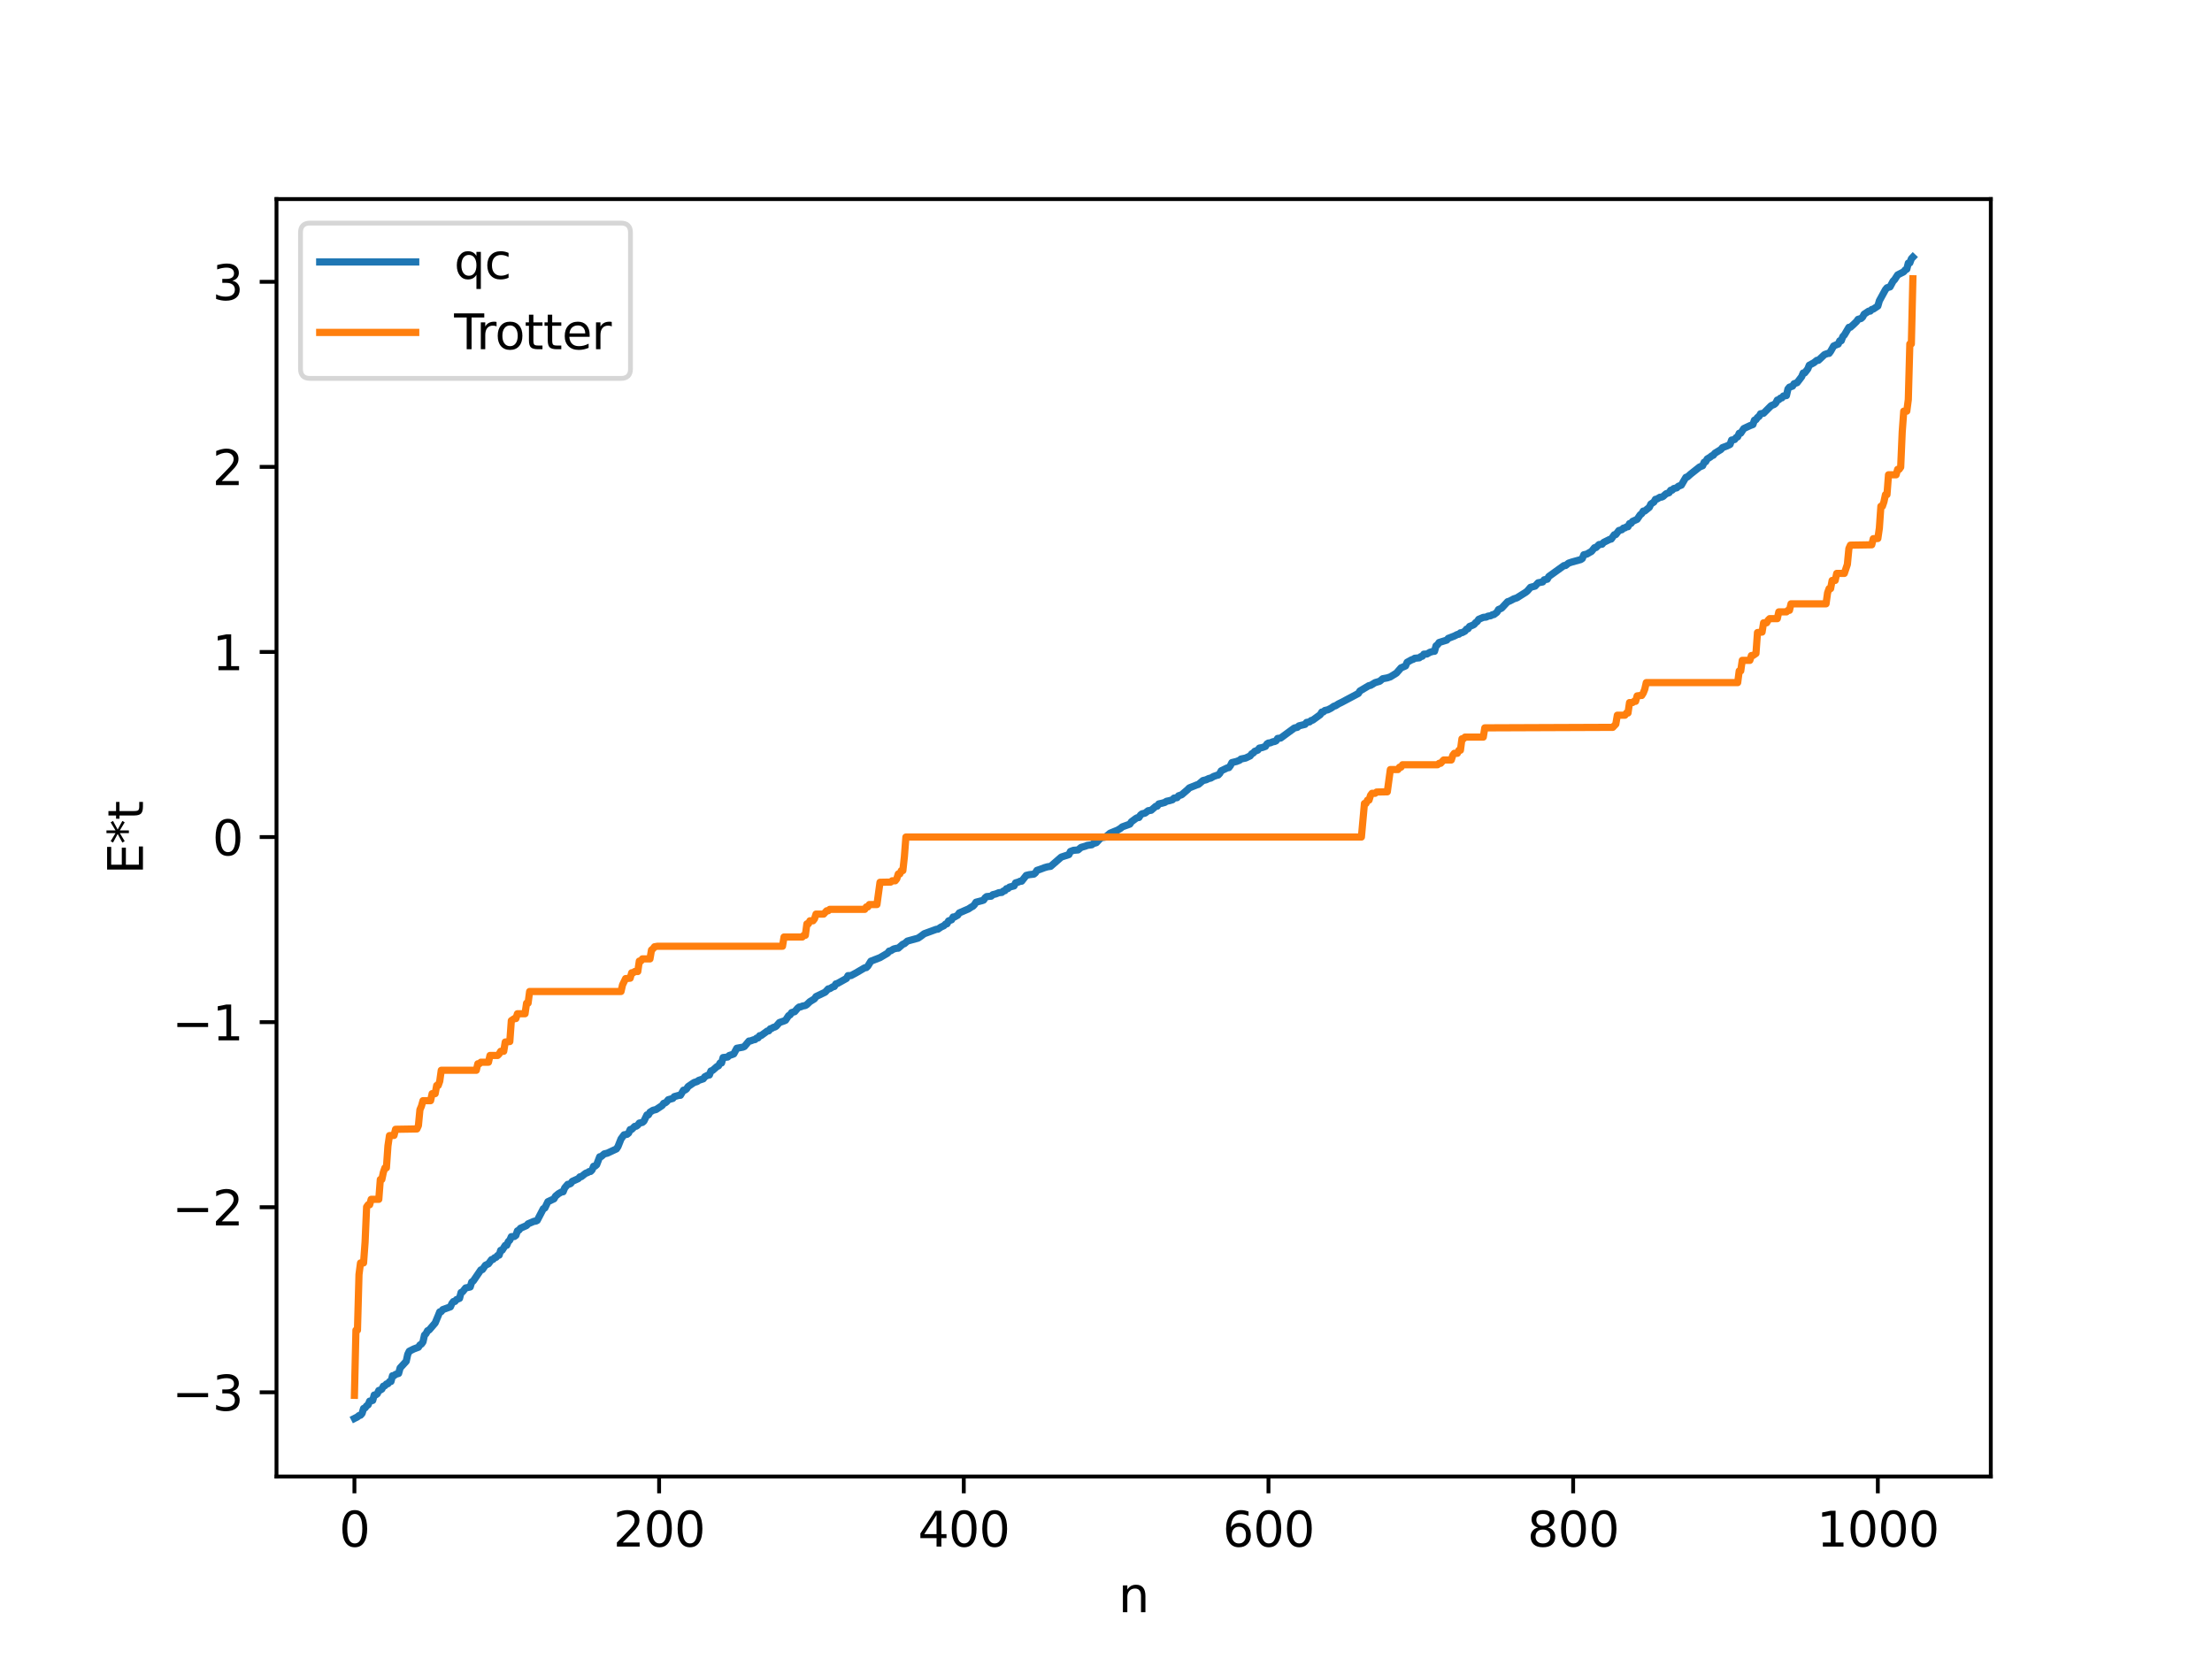<?xml version="1.0" encoding="utf-8" standalone="no"?>
<!DOCTYPE svg PUBLIC "-//W3C//DTD SVG 1.1//EN"
  "http://www.w3.org/Graphics/SVG/1.1/DTD/svg11.dtd">
<svg xmlns:xlink="http://www.w3.org/1999/xlink" width="460.8pt" height="345.6pt" viewBox="0 0 460.8 345.6" xmlns="http://www.w3.org/2000/svg" version="1.1">
 <defs>
  <style type="text/css">*{stroke-linejoin: round; stroke-linecap: butt}</style>
 </defs>
 <g id="figure_1">
  <g id="patch_1">
   <path d="M 0 345.6 
L 460.8 345.6 
L 460.8 0 
L 0 0 
z
" style="fill: #ffffff"/>
  </g>
  <g id="axes_1">
   <g id="patch_2">
    <path d="M 57.6 307.584 
L 414.72 307.584 
L 414.72 41.472 
L 57.6 41.472 
z
" style="fill: #ffffff"/>
   </g>
   <g id="matplotlib.axis_1">
    <g id="xtick_1">
     <g id="line2d_1">
      <defs>
       <path id="m3926d2b841" d="M 0 0 
L 0 3.5 
" style="stroke: #000000; stroke-width: 0.8"/>
      </defs>
      <g>
       <use xlink:href="#m3926d2b841" x="73.833" y="307.584" style="stroke: #000000; stroke-width: 0.8"/>
      </g>
     </g>
     <g id="text_1">
      <!-- 0 -->
      <g transform="translate(70.651 322.182) scale(0.1 -0.1)">
       <defs>
        <path id="DejaVuSans-30" d="M 2034 4250 
Q 1547 4250 1301 3770 
Q 1056 3291 1056 2328 
Q 1056 1369 1301 889 
Q 1547 409 2034 409 
Q 2525 409 2770 889 
Q 3016 1369 3016 2328 
Q 3016 3291 2770 3770 
Q 2525 4250 2034 4250 
z
M 2034 4750 
Q 2819 4750 3233 4129 
Q 3647 3509 3647 2328 
Q 3647 1150 3233 529 
Q 2819 -91 2034 -91 
Q 1250 -91 836 529 
Q 422 1150 422 2328 
Q 422 3509 836 4129 
Q 1250 4750 2034 4750 
z
" transform="scale(0.016)"/>
       </defs>
       <use xlink:href="#DejaVuSans-30"/>
      </g>
     </g>
    </g>
    <g id="xtick_2">
     <g id="line2d_2">
      <g>
       <use xlink:href="#m3926d2b841" x="137.304" y="307.584" style="stroke: #000000; stroke-width: 0.8"/>
      </g>
     </g>
     <g id="text_2">
      <!-- 200 -->
      <g transform="translate(127.76 322.182) scale(0.1 -0.1)">
       <defs>
        <path id="DejaVuSans-32" d="M 1228 531 
L 3431 531 
L 3431 0 
L 469 0 
L 469 531 
Q 828 903 1448 1529 
Q 2069 2156 2228 2338 
Q 2531 2678 2651 2914 
Q 2772 3150 2772 3378 
Q 2772 3750 2511 3984 
Q 2250 4219 1831 4219 
Q 1534 4219 1204 4116 
Q 875 4013 500 3803 
L 500 4441 
Q 881 4594 1212 4672 
Q 1544 4750 1819 4750 
Q 2544 4750 2975 4387 
Q 3406 4025 3406 3419 
Q 3406 3131 3298 2873 
Q 3191 2616 2906 2266 
Q 2828 2175 2409 1742 
Q 1991 1309 1228 531 
z
" transform="scale(0.016)"/>
       </defs>
       <use xlink:href="#DejaVuSans-32"/>
       <use xlink:href="#DejaVuSans-30" x="63.623"/>
       <use xlink:href="#DejaVuSans-30" x="127.246"/>
      </g>
     </g>
    </g>
    <g id="xtick_3">
     <g id="line2d_3">
      <g>
       <use xlink:href="#m3926d2b841" x="200.775" y="307.584" style="stroke: #000000; stroke-width: 0.8"/>
      </g>
     </g>
     <g id="text_3">
      <!-- 400 -->
      <g transform="translate(191.231 322.182) scale(0.1 -0.1)">
       <defs>
        <path id="DejaVuSans-34" d="M 2419 4116 
L 825 1625 
L 2419 1625 
L 2419 4116 
z
M 2253 4666 
L 3047 4666 
L 3047 1625 
L 3713 1625 
L 3713 1100 
L 3047 1100 
L 3047 0 
L 2419 0 
L 2419 1100 
L 313 1100 
L 313 1709 
L 2253 4666 
z
" transform="scale(0.016)"/>
       </defs>
       <use xlink:href="#DejaVuSans-34"/>
       <use xlink:href="#DejaVuSans-30" x="63.623"/>
       <use xlink:href="#DejaVuSans-30" x="127.246"/>
      </g>
     </g>
    </g>
    <g id="xtick_4">
     <g id="line2d_4">
      <g>
       <use xlink:href="#m3926d2b841" x="264.246" y="307.584" style="stroke: #000000; stroke-width: 0.8"/>
      </g>
     </g>
     <g id="text_4">
      <!-- 600 -->
      <g transform="translate(254.702 322.182) scale(0.1 -0.1)">
       <defs>
        <path id="DejaVuSans-36" d="M 2113 2584 
Q 1688 2584 1439 2293 
Q 1191 2003 1191 1497 
Q 1191 994 1439 701 
Q 1688 409 2113 409 
Q 2538 409 2786 701 
Q 3034 994 3034 1497 
Q 3034 2003 2786 2293 
Q 2538 2584 2113 2584 
z
M 3366 4563 
L 3366 3988 
Q 3128 4100 2886 4159 
Q 2644 4219 2406 4219 
Q 1781 4219 1451 3797 
Q 1122 3375 1075 2522 
Q 1259 2794 1537 2939 
Q 1816 3084 2150 3084 
Q 2853 3084 3261 2657 
Q 3669 2231 3669 1497 
Q 3669 778 3244 343 
Q 2819 -91 2113 -91 
Q 1303 -91 875 529 
Q 447 1150 447 2328 
Q 447 3434 972 4092 
Q 1497 4750 2381 4750 
Q 2619 4750 2861 4703 
Q 3103 4656 3366 4563 
z
" transform="scale(0.016)"/>
       </defs>
       <use xlink:href="#DejaVuSans-36"/>
       <use xlink:href="#DejaVuSans-30" x="63.623"/>
       <use xlink:href="#DejaVuSans-30" x="127.246"/>
      </g>
     </g>
    </g>
    <g id="xtick_5">
     <g id="line2d_5">
      <g>
       <use xlink:href="#m3926d2b841" x="327.717" y="307.584" style="stroke: #000000; stroke-width: 0.8"/>
      </g>
     </g>
     <g id="text_5">
      <!-- 800 -->
      <g transform="translate(318.173 322.182) scale(0.1 -0.1)">
       <defs>
        <path id="DejaVuSans-38" d="M 2034 2216 
Q 1584 2216 1326 1975 
Q 1069 1734 1069 1313 
Q 1069 891 1326 650 
Q 1584 409 2034 409 
Q 2484 409 2743 651 
Q 3003 894 3003 1313 
Q 3003 1734 2745 1975 
Q 2488 2216 2034 2216 
z
M 1403 2484 
Q 997 2584 770 2862 
Q 544 3141 544 3541 
Q 544 4100 942 4425 
Q 1341 4750 2034 4750 
Q 2731 4750 3128 4425 
Q 3525 4100 3525 3541 
Q 3525 3141 3298 2862 
Q 3072 2584 2669 2484 
Q 3125 2378 3379 2068 
Q 3634 1759 3634 1313 
Q 3634 634 3220 271 
Q 2806 -91 2034 -91 
Q 1263 -91 848 271 
Q 434 634 434 1313 
Q 434 1759 690 2068 
Q 947 2378 1403 2484 
z
M 1172 3481 
Q 1172 3119 1398 2916 
Q 1625 2713 2034 2713 
Q 2441 2713 2670 2916 
Q 2900 3119 2900 3481 
Q 2900 3844 2670 4047 
Q 2441 4250 2034 4250 
Q 1625 4250 1398 4047 
Q 1172 3844 1172 3481 
z
" transform="scale(0.016)"/>
       </defs>
       <use xlink:href="#DejaVuSans-38"/>
       <use xlink:href="#DejaVuSans-30" x="63.623"/>
       <use xlink:href="#DejaVuSans-30" x="127.246"/>
      </g>
     </g>
    </g>
    <g id="xtick_6">
     <g id="line2d_6">
      <g>
       <use xlink:href="#m3926d2b841" x="391.188" y="307.584" style="stroke: #000000; stroke-width: 0.8"/>
      </g>
     </g>
     <g id="text_6">
      <!-- 1000 -->
      <g transform="translate(378.463 322.182) scale(0.1 -0.1)">
       <defs>
        <path id="DejaVuSans-31" d="M 794 531 
L 1825 531 
L 1825 4091 
L 703 3866 
L 703 4441 
L 1819 4666 
L 2450 4666 
L 2450 531 
L 3481 531 
L 3481 0 
L 794 0 
L 794 531 
z
" transform="scale(0.016)"/>
       </defs>
       <use xlink:href="#DejaVuSans-31"/>
       <use xlink:href="#DejaVuSans-30" x="63.623"/>
       <use xlink:href="#DejaVuSans-30" x="127.246"/>
       <use xlink:href="#DejaVuSans-30" x="190.869"/>
      </g>
     </g>
    </g>
    <g id="text_7">
     <!-- n -->
     <g transform="translate(232.991 335.861) scale(0.1 -0.1)">
      <defs>
       <path id="DejaVuSans-6e" d="M 3513 2113 
L 3513 0 
L 2938 0 
L 2938 2094 
Q 2938 2591 2744 2837 
Q 2550 3084 2163 3084 
Q 1697 3084 1428 2787 
Q 1159 2491 1159 1978 
L 1159 0 
L 581 0 
L 581 3500 
L 1159 3500 
L 1159 2956 
Q 1366 3272 1645 3428 
Q 1925 3584 2291 3584 
Q 2894 3584 3203 3211 
Q 3513 2838 3513 2113 
z
" transform="scale(0.016)"/>
      </defs>
      <use xlink:href="#DejaVuSans-6e"/>
     </g>
    </g>
   </g>
   <g id="matplotlib.axis_2">
    <g id="ytick_1">
     <g id="line2d_7">
      <defs>
       <path id="m5f176b6f78" d="M 0 0 
L -3.5 0 
" style="stroke: #000000; stroke-width: 0.8"/>
      </defs>
      <g>
       <use xlink:href="#m5f176b6f78" x="57.6" y="290.043" style="stroke: #000000; stroke-width: 0.8"/>
      </g>
     </g>
     <g id="text_8">
      <!-- −3 -->
      <g transform="translate(35.858 293.843) scale(0.1 -0.1)">
       <defs>
        <path id="DejaVuSans-2212" d="M 678 2272 
L 4684 2272 
L 4684 1741 
L 678 1741 
L 678 2272 
z
" transform="scale(0.016)"/>
        <path id="DejaVuSans-33" d="M 2597 2516 
Q 3050 2419 3304 2112 
Q 3559 1806 3559 1356 
Q 3559 666 3084 287 
Q 2609 -91 1734 -91 
Q 1441 -91 1130 -33 
Q 819 25 488 141 
L 488 750 
Q 750 597 1062 519 
Q 1375 441 1716 441 
Q 2309 441 2620 675 
Q 2931 909 2931 1356 
Q 2931 1769 2642 2001 
Q 2353 2234 1838 2234 
L 1294 2234 
L 1294 2753 
L 1863 2753 
Q 2328 2753 2575 2939 
Q 2822 3125 2822 3475 
Q 2822 3834 2567 4026 
Q 2313 4219 1838 4219 
Q 1578 4219 1281 4162 
Q 984 4106 628 3988 
L 628 4550 
Q 988 4650 1302 4700 
Q 1616 4750 1894 4750 
Q 2613 4750 3031 4423 
Q 3450 4097 3450 3541 
Q 3450 3153 3228 2886 
Q 3006 2619 2597 2516 
z
" transform="scale(0.016)"/>
       </defs>
       <use xlink:href="#DejaVuSans-2212"/>
       <use xlink:href="#DejaVuSans-33" x="83.789"/>
      </g>
     </g>
    </g>
    <g id="ytick_2">
     <g id="line2d_8">
      <g>
       <use xlink:href="#m5f176b6f78" x="57.6" y="251.486" style="stroke: #000000; stroke-width: 0.8"/>
      </g>
     </g>
     <g id="text_9">
      <!-- −2 -->
      <g transform="translate(35.858 255.286) scale(0.1 -0.1)">
       <use xlink:href="#DejaVuSans-2212"/>
       <use xlink:href="#DejaVuSans-32" x="83.789"/>
      </g>
     </g>
    </g>
    <g id="ytick_3">
     <g id="line2d_9">
      <g>
       <use xlink:href="#m5f176b6f78" x="57.6" y="212.929" style="stroke: #000000; stroke-width: 0.8"/>
      </g>
     </g>
     <g id="text_10">
      <!-- −1 -->
      <g transform="translate(35.858 216.729) scale(0.1 -0.1)">
       <use xlink:href="#DejaVuSans-2212"/>
       <use xlink:href="#DejaVuSans-31" x="83.789"/>
      </g>
     </g>
    </g>
    <g id="ytick_4">
     <g id="line2d_10">
      <g>
       <use xlink:href="#m5f176b6f78" x="57.6" y="174.372" style="stroke: #000000; stroke-width: 0.8"/>
      </g>
     </g>
     <g id="text_11">
      <!-- 0 -->
      <g transform="translate(44.237 178.172) scale(0.1 -0.1)">
       <use xlink:href="#DejaVuSans-30"/>
      </g>
     </g>
    </g>
    <g id="ytick_5">
     <g id="line2d_11">
      <g>
       <use xlink:href="#m5f176b6f78" x="57.6" y="135.815" style="stroke: #000000; stroke-width: 0.8"/>
      </g>
     </g>
     <g id="text_12">
      <!-- 1 -->
      <g transform="translate(44.237 139.615) scale(0.1 -0.1)">
       <use xlink:href="#DejaVuSans-31"/>
      </g>
     </g>
    </g>
    <g id="ytick_6">
     <g id="line2d_12">
      <g>
       <use xlink:href="#m5f176b6f78" x="57.6" y="97.259" style="stroke: #000000; stroke-width: 0.8"/>
      </g>
     </g>
     <g id="text_13">
      <!-- 2 -->
      <g transform="translate(44.237 101.058) scale(0.1 -0.1)">
       <use xlink:href="#DejaVuSans-32"/>
      </g>
     </g>
    </g>
    <g id="ytick_7">
     <g id="line2d_13">
      <g>
       <use xlink:href="#m5f176b6f78" x="57.6" y="58.702" style="stroke: #000000; stroke-width: 0.8"/>
      </g>
     </g>
     <g id="text_14">
      <!-- 3 -->
      <g transform="translate(44.237 62.501) scale(0.1 -0.1)">
       <use xlink:href="#DejaVuSans-33"/>
      </g>
     </g>
    </g>
    <g id="text_15">
     <!-- E*t -->
     <g transform="translate(29.778 182.148) rotate(-90) scale(0.1 -0.1)">
      <defs>
       <path id="DejaVuSans-45" d="M 628 4666 
L 3578 4666 
L 3578 4134 
L 1259 4134 
L 1259 2753 
L 3481 2753 
L 3481 2222 
L 1259 2222 
L 1259 531 
L 3634 531 
L 3634 0 
L 628 0 
L 628 4666 
z
" transform="scale(0.016)"/>
       <path id="DejaVuSans-2a" d="M 3009 3897 
L 1888 3291 
L 3009 2681 
L 2828 2375 
L 1778 3009 
L 1778 1831 
L 1422 1831 
L 1422 3009 
L 372 2375 
L 191 2681 
L 1313 3291 
L 191 3897 
L 372 4206 
L 1422 3572 
L 1422 4750 
L 1778 4750 
L 1778 3572 
L 2828 4206 
L 3009 3897 
z
" transform="scale(0.016)"/>
       <path id="DejaVuSans-74" d="M 1172 4494 
L 1172 3500 
L 2356 3500 
L 2356 3053 
L 1172 3053 
L 1172 1153 
Q 1172 725 1289 603 
Q 1406 481 1766 481 
L 2356 481 
L 2356 0 
L 1766 0 
Q 1100 0 847 248 
Q 594 497 594 1153 
L 594 3053 
L 172 3053 
L 172 3500 
L 594 3500 
L 594 4494 
L 1172 4494 
z
" transform="scale(0.016)"/>
      </defs>
      <use xlink:href="#DejaVuSans-45"/>
      <use xlink:href="#DejaVuSans-2a" x="63.184"/>
      <use xlink:href="#DejaVuSans-74" x="113.184"/>
     </g>
    </g>
   </g>
   <g id="line2d_14">
    <path d="M 73.833 295.488 
L 74.467 295.164 
L 74.785 294.89 
L 75.102 294.808 
L 75.42 294.458 
L 75.737 293.411 
L 76.054 293.288 
L 76.372 292.853 
L 76.689 292.655 
L 77.006 291.88 
L 77.641 291.736 
L 77.958 290.606 
L 78.276 290.578 
L 78.593 290.354 
L 78.91 289.662 
L 79.228 289.579 
L 79.545 289.37 
L 79.862 288.762 
L 80.18 288.677 
L 80.497 288.313 
L 80.815 288.252 
L 81.132 287.824 
L 81.449 287.792 
L 81.767 286.586 
L 82.084 286.577 
L 82.401 286.307 
L 83.036 286.115 
L 83.353 284.966 
L 84.623 283.579 
L 84.94 282.135 
L 85.258 281.485 
L 86.21 281.011 
L 87.162 280.656 
L 87.479 280.178 
L 87.796 279.992 
L 88.114 279.54 
L 88.431 278.129 
L 88.748 277.822 
L 89.066 277.217 
L 89.383 277.076 
L 90.653 275.597 
L 91.287 274.082 
L 91.605 273.284 
L 91.922 273.228 
L 92.239 272.816 
L 93.826 272.241 
L 94.143 271.537 
L 94.461 271.134 
L 94.778 271.115 
L 95.096 270.725 
L 95.73 270.467 
L 96.048 269.244 
L 96.365 269.107 
L 97 268.304 
L 97.634 268.171 
L 97.952 268.095 
L 98.269 267.061 
L 98.586 266.863 
L 100.173 264.535 
L 100.491 264.477 
L 101.125 263.573 
L 101.76 263.268 
L 102.395 262.404 
L 102.712 262.352 
L 103.029 262.016 
L 103.347 261.919 
L 103.664 261.538 
L 103.981 261.472 
L 104.299 260.469 
L 104.616 260.438 
L 105.251 259.434 
L 105.568 259.413 
L 105.886 258.64 
L 106.203 258.349 
L 106.52 257.623 
L 107.155 257.58 
L 107.472 257.348 
L 107.79 256.408 
L 108.107 256.258 
L 108.424 255.866 
L 109.694 255.302 
L 110.011 254.943 
L 111.281 254.405 
L 111.598 254.391 
L 111.915 254.235 
L 113.185 251.794 
L 113.502 251.653 
L 114.137 250.334 
L 115.406 249.739 
L 115.724 249.181 
L 116.358 248.661 
L 116.993 248.299 
L 117.31 248.268 
L 117.628 247.475 
L 118.262 246.727 
L 118.58 246.689 
L 118.897 246.534 
L 119.215 246.101 
L 120.484 245.528 
L 120.801 245.154 
L 121.119 245.111 
L 121.753 244.606 
L 122.071 244.372 
L 122.388 244.295 
L 122.705 244.064 
L 123.023 244.034 
L 123.34 243.717 
L 123.658 242.953 
L 123.975 242.917 
L 124.292 242.637 
L 124.927 240.977 
L 125.244 240.925 
L 125.879 240.375 
L 126.514 240.228 
L 128.418 239.34 
L 128.735 238.854 
L 129.37 237.258 
L 130.005 236.402 
L 130.639 236.293 
L 130.957 236.027 
L 131.274 235.305 
L 131.591 235.272 
L 132.226 234.643 
L 132.543 234.606 
L 132.861 234.377 
L 133.178 233.954 
L 133.813 233.825 
L 134.13 233.565 
L 134.765 232.254 
L 135.082 232.244 
L 135.4 231.684 
L 136.034 231.293 
L 136.669 231.139 
L 137.939 230.3 
L 138.256 229.84 
L 138.573 229.758 
L 138.891 229.503 
L 139.208 229.092 
L 140.16 228.82 
L 140.477 228.443 
L 141.429 228.175 
L 141.747 228.167 
L 142.381 227.105 
L 142.699 227.076 
L 143.016 226.85 
L 143.334 226.358 
L 144.286 225.705 
L 144.603 225.502 
L 145.238 225.3 
L 145.555 225.058 
L 146.507 224.741 
L 146.824 224.309 
L 147.459 223.972 
L 147.777 223.941 
L 148.094 223.102 
L 148.411 223.011 
L 149.363 222.177 
L 149.681 222.036 
L 149.998 221.453 
L 150.315 221.433 
L 150.633 220.307 
L 151.585 220.201 
L 151.902 219.885 
L 152.537 219.676 
L 152.854 219.55 
L 153.489 218.373 
L 154.758 218.14 
L 155.076 218.004 
L 156.028 216.869 
L 156.345 216.847 
L 156.98 216.607 
L 157.297 216.557 
L 157.615 216.258 
L 157.932 216.21 
L 158.249 215.75 
L 158.567 215.716 
L 159.836 214.79 
L 160.153 214.74 
L 160.471 214.316 
L 160.788 214.229 
L 161.105 214.017 
L 161.423 213.949 
L 161.74 213.735 
L 162.375 213.008 
L 163.327 212.682 
L 163.644 212.543 
L 164.279 211.579 
L 164.596 211.408 
L 164.914 210.937 
L 165.548 210.753 
L 166.183 210.01 
L 166.5 209.771 
L 166.818 209.75 
L 167.135 209.588 
L 167.77 209.467 
L 168.087 209.265 
L 168.722 208.656 
L 169.674 208.073 
L 169.991 207.605 
L 171.896 206.69 
L 172.53 206.006 
L 172.848 205.969 
L 173.482 205.578 
L 173.8 205.503 
L 174.117 204.966 
L 174.434 204.886 
L 176.021 204.002 
L 176.339 203.822 
L 176.656 203.243 
L 177.291 203.225 
L 178.243 202.716 
L 180.147 201.603 
L 180.464 201.569 
L 180.781 201.267 
L 181.416 200.232 
L 183.32 199.494 
L 184.907 198.556 
L 185.224 198.133 
L 185.542 198.079 
L 186.177 197.689 
L 186.811 197.537 
L 187.129 197.524 
L 188.081 196.69 
L 188.398 196.594 
L 189.033 196.044 
L 191.254 195.432 
L 191.889 194.998 
L 192.524 194.514 
L 195.062 193.588 
L 195.38 193.566 
L 196.015 193.131 
L 196.649 192.834 
L 196.967 192.503 
L 197.284 192.437 
L 197.601 191.841 
L 198.236 191.609 
L 198.553 191.023 
L 198.871 191.014 
L 199.505 190.65 
L 199.823 190.181 
L 201.41 189.494 
L 201.727 189.363 
L 202.362 188.947 
L 202.679 188.789 
L 202.996 188.454 
L 203.314 187.948 
L 204.583 187.616 
L 204.9 187.507 
L 205.218 187.027 
L 205.535 186.778 
L 206.487 186.689 
L 206.805 186.385 
L 207.439 186.224 
L 208.074 185.965 
L 208.709 185.904 
L 209.026 185.616 
L 209.343 185.545 
L 209.661 185.129 
L 209.978 185.104 
L 210.296 184.799 
L 211.248 184.551 
L 211.565 183.913 
L 212.2 183.732 
L 212.517 183.568 
L 212.834 183.566 
L 213.786 182.361 
L 214.421 182.209 
L 215.373 182.095 
L 215.691 181.831 
L 216.008 181.317 
L 216.643 181.108 
L 217.595 180.747 
L 218.229 180.565 
L 218.864 180.476 
L 221.086 178.545 
L 222.672 178.026 
L 222.99 177.376 
L 223.624 177.138 
L 224.577 177.059 
L 225.211 176.524 
L 226.163 176.252 
L 226.481 176.109 
L 227.433 175.98 
L 227.75 175.736 
L 228.385 175.546 
L 229.337 174.531 
L 230.289 174.377 
L 231.241 173.572 
L 232.828 172.927 
L 233.462 172.538 
L 233.78 172.255 
L 235.367 171.679 
L 235.684 171.198 
L 236.636 170.492 
L 236.953 170.329 
L 237.271 170.296 
L 237.588 169.781 
L 237.905 169.532 
L 238.54 169.388 
L 239.175 168.889 
L 239.81 168.794 
L 240.762 167.971 
L 241.079 167.936 
L 241.396 167.47 
L 242.031 167.333 
L 242.666 167.157 
L 242.983 166.926 
L 243.618 166.791 
L 244.253 166.605 
L 244.57 166.256 
L 245.205 166.167 
L 245.522 165.775 
L 246.157 165.563 
L 247.426 164.477 
L 247.743 164.142 
L 249.33 163.502 
L 249.648 163.409 
L 250.6 162.605 
L 251.234 162.453 
L 251.869 162.155 
L 252.186 162.113 
L 252.821 161.747 
L 253.456 161.522 
L 253.773 161.456 
L 254.091 161.122 
L 254.408 160.57 
L 255.043 160.263 
L 255.677 159.96 
L 255.995 159.911 
L 256.312 159.494 
L 256.629 158.857 
L 257.581 158.628 
L 258.216 158.378 
L 258.534 158.113 
L 259.486 157.917 
L 260.438 157.463 
L 260.755 157.033 
L 261.072 156.877 
L 261.39 156.513 
L 262.024 156.265 
L 262.342 155.845 
L 262.977 155.721 
L 263.611 155.488 
L 263.929 154.974 
L 264.246 154.781 
L 264.563 154.772 
L 265.198 154.511 
L 265.515 154.475 
L 265.833 154.325 
L 266.15 153.831 
L 266.785 153.749 
L 269.641 151.653 
L 270.276 151.512 
L 270.593 151.211 
L 271.862 150.9 
L 272.18 150.492 
L 272.815 150.381 
L 273.132 150.098 
L 273.449 150.024 
L 275.036 148.874 
L 275.353 148.333 
L 275.671 148.316 
L 275.988 148.008 
L 276.623 147.862 
L 277.258 147.541 
L 277.892 147.108 
L 278.21 147.024 
L 278.844 146.622 
L 279.479 146.315 
L 282.97 144.458 
L 283.287 143.949 
L 285.191 142.817 
L 285.509 142.779 
L 286.461 142.201 
L 287.413 141.923 
L 288.048 141.392 
L 289 141.214 
L 289.634 141.003 
L 290.904 140.218 
L 291.856 139.123 
L 292.491 138.864 
L 292.808 138.719 
L 293.125 137.965 
L 294.077 137.44 
L 294.395 137.347 
L 294.712 137.128 
L 295.664 137.04 
L 295.981 136.779 
L 296.299 136.706 
L 296.616 136.273 
L 297.251 136.242 
L 297.886 135.88 
L 298.52 135.691 
L 298.838 135.676 
L 299.155 134.528 
L 299.472 134.306 
L 299.79 133.844 
L 301.377 133.352 
L 301.694 132.987 
L 302.963 132.495 
L 303.598 132.171 
L 303.915 132.12 
L 304.233 131.827 
L 304.55 131.813 
L 305.185 131.479 
L 305.502 131.055 
L 305.82 130.978 
L 306.137 130.498 
L 306.772 130.25 
L 307.089 130.085 
L 307.406 129.699 
L 307.724 129.49 
L 308.041 129.017 
L 308.993 128.611 
L 309.628 128.549 
L 309.945 128.363 
L 310.58 128.263 
L 310.897 128.053 
L 311.215 128.023 
L 311.849 127.538 
L 312.167 126.976 
L 312.801 126.706 
L 314.071 125.34 
L 314.388 125.257 
L 315.023 124.939 
L 315.34 124.757 
L 315.975 124.553 
L 317.879 123.357 
L 318.196 123.091 
L 318.831 122.351 
L 319.783 122.098 
L 320.418 121.406 
L 321.37 121.231 
L 321.687 120.779 
L 322.322 120.663 
L 322.639 120.094 
L 325.813 117.814 
L 326.13 117.809 
L 326.765 117.31 
L 327.4 117.097 
L 329.304 116.567 
L 329.621 116.347 
L 329.939 115.564 
L 330.573 115.428 
L 331.208 115.048 
L 331.525 114.888 
L 332.16 114.1 
L 332.477 114.063 
L 333.112 113.441 
L 333.747 113.369 
L 334.064 112.993 
L 335.334 112.363 
L 335.651 112.293 
L 336.286 111.396 
L 336.603 111.354 
L 337.238 110.522 
L 337.872 110.346 
L 338.19 110.014 
L 338.507 109.969 
L 338.824 109.754 
L 339.142 109.723 
L 339.459 109.069 
L 339.777 109.033 
L 340.094 108.611 
L 341.046 108.181 
L 341.681 107.241 
L 341.998 107.013 
L 342.315 106.472 
L 342.633 106.452 
L 343.585 105.681 
L 343.902 105.003 
L 344.537 104.579 
L 344.854 104.023 
L 345.172 103.963 
L 345.806 103.581 
L 346.124 103.564 
L 346.441 103.426 
L 347.076 102.855 
L 347.71 102.638 
L 348.028 102.13 
L 348.345 102.111 
L 348.662 101.776 
L 349.297 101.625 
L 349.615 101.304 
L 350.249 101.064 
L 350.884 99.972 
L 351.201 99.435 
L 351.519 99.354 
L 352.153 98.79 
L 354.058 97.279 
L 354.692 97.021 
L 355.01 96.286 
L 355.327 96.184 
L 355.644 95.607 
L 356.279 95.219 
L 356.596 94.951 
L 356.914 94.835 
L 357.231 94.418 
L 358.5 93.639 
L 358.818 93.253 
L 359.77 92.894 
L 360.405 92.577 
L 360.722 91.674 
L 361.357 91.561 
L 361.674 91.142 
L 361.991 90.999 
L 362.309 90.259 
L 362.626 90.237 
L 363.261 89.278 
L 364.53 88.679 
L 365.165 88.439 
L 365.482 87.527 
L 365.8 87.421 
L 366.117 86.958 
L 366.434 86.751 
L 366.752 86.196 
L 367.386 86.088 
L 368.973 84.502 
L 369.608 84.244 
L 369.925 83.963 
L 370.243 83.335 
L 370.56 83.266 
L 370.877 82.95 
L 371.195 82.886 
L 371.512 82.494 
L 372.147 82.406 
L 372.464 81.034 
L 372.781 80.65 
L 373.416 80.447 
L 373.734 79.94 
L 374.368 79.719 
L 375.32 78.471 
L 375.638 77.701 
L 375.955 77.679 
L 376.59 76.864 
L 376.907 76.082 
L 377.859 75.569 
L 378.494 75.062 
L 378.811 75.059 
L 380.081 73.867 
L 380.715 73.637 
L 381.033 73.615 
L 381.35 73.19 
L 381.985 72.074 
L 382.62 71.792 
L 382.937 71.68 
L 383.254 70.99 
L 383.572 70.979 
L 383.889 70.112 
L 384.206 69.797 
L 385.158 68.186 
L 385.476 68.172 
L 386.11 67.598 
L 386.745 66.983 
L 387.062 66.529 
L 387.697 66.344 
L 388.015 66.05 
L 388.332 65.452 
L 389.284 64.819 
L 389.601 64.812 
L 389.919 64.474 
L 390.236 64.39 
L 391.188 63.757 
L 391.505 62.655 
L 392.775 60.338 
L 393.092 59.953 
L 393.727 59.762 
L 394.362 58.578 
L 394.679 58.254 
L 395.314 57.27 
L 396.583 56.617 
L 396.9 56.219 
L 397.218 56.071 
L 397.535 54.809 
L 397.853 54.761 
L 398.17 53.903 
L 398.487 53.568 
L 398.487 53.568 
" clip-path="url(#p6ad901fd09)" style="fill: none; stroke: #1f77b4; stroke-width: 1.5; stroke-linecap: square"/>
   </g>
   <g id="line2d_15">
    <path d="M 73.833 290.673 
L 74.15 277.102 
L 74.467 277.102 
L 74.785 265.501 
L 75.102 263.092 
L 75.737 263.092 
L 76.054 258.751 
L 76.372 251.424 
L 76.689 250.974 
L 77.006 250.974 
L 77.324 249.841 
L 78.91 249.841 
L 79.228 245.707 
L 79.545 245.707 
L 79.862 244.211 
L 80.18 243.286 
L 80.497 243.286 
L 80.815 238.715 
L 81.132 236.564 
L 82.084 236.527 
L 82.401 235.253 
L 86.844 235.181 
L 87.162 234.484 
L 87.479 231.171 
L 87.796 230.439 
L 88.114 229.292 
L 89.7 229.292 
L 90.018 227.827 
L 90.653 227.827 
L 90.97 226.125 
L 91.287 226.125 
L 91.605 225.239 
L 91.922 222.958 
L 99.221 222.958 
L 99.539 221.6 
L 99.856 221.6 
L 100.173 221.278 
L 101.76 221.278 
L 102.077 219.87 
L 103.664 219.87 
L 103.981 219.552 
L 104.299 219.003 
L 104.934 219.003 
L 105.251 217.071 
L 106.203 216.974 
L 106.52 212.615 
L 107.155 212.184 
L 107.472 212.184 
L 107.79 211.18 
L 109.377 211.18 
L 109.694 208.977 
L 110.011 208.977 
L 110.329 206.544 
L 129.37 206.544 
L 129.687 205.161 
L 130.322 203.86 
L 131.274 203.777 
L 131.591 202.646 
L 131.909 202.646 
L 132.226 202.388 
L 132.861 202.388 
L 133.178 200.21 
L 133.496 200.21 
L 133.813 199.754 
L 135.4 199.754 
L 135.717 197.897 
L 136.034 197.646 
L 136.352 197.227 
L 136.986 197.121 
L 163.01 197.121 
L 163.327 195.194 
L 167.135 195.194 
L 167.453 194.841 
L 167.77 194.841 
L 168.087 192.456 
L 168.405 192.456 
L 168.722 191.819 
L 169.357 191.819 
L 169.674 191.408 
L 169.991 190.424 
L 171.578 190.424 
L 172.213 189.73 
L 172.53 189.73 
L 172.848 189.436 
L 180.147 189.436 
L 180.464 188.929 
L 180.781 188.929 
L 181.099 188.432 
L 182.686 188.432 
L 183.32 183.795 
L 185.542 183.754 
L 185.859 183.485 
L 186.494 183.485 
L 186.811 183.078 
L 187.129 182.058 
L 187.446 182.058 
L 187.763 181.367 
L 188.081 181.367 
L 188.398 178.484 
L 188.715 174.372 
L 283.605 174.372 
L 284.239 167.378 
L 284.557 167.378 
L 284.874 166.687 
L 285.191 166.687 
L 285.509 165.667 
L 285.826 165.26 
L 286.461 165.26 
L 286.778 164.991 
L 289 164.95 
L 289.634 160.313 
L 291.221 160.313 
L 291.539 159.816 
L 291.856 159.816 
L 292.173 159.309 
L 299.472 159.309 
L 299.79 159.015 
L 300.107 159.015 
L 300.742 158.321 
L 302.329 158.321 
L 302.646 157.337 
L 302.963 156.926 
L 303.598 156.926 
L 303.915 156.289 
L 304.233 156.289 
L 304.55 153.904 
L 304.867 153.904 
L 305.185 153.551 
L 308.993 153.551 
L 309.31 151.624 
L 335.968 151.518 
L 336.603 150.848 
L 336.92 148.991 
L 338.507 148.991 
L 338.824 148.535 
L 339.142 148.535 
L 339.459 146.357 
L 340.094 146.357 
L 340.411 146.099 
L 340.729 146.099 
L 341.046 144.968 
L 341.681 144.885 
L 341.998 144.885 
L 342.315 144.381 
L 342.633 143.584 
L 342.95 142.201 
L 361.991 142.201 
L 362.309 139.767 
L 362.626 139.767 
L 362.943 137.565 
L 364.53 137.565 
L 364.848 136.561 
L 365.165 136.561 
L 365.8 136.13 
L 366.117 131.771 
L 367.069 131.674 
L 367.386 129.742 
L 368.021 129.742 
L 368.339 129.193 
L 368.656 128.875 
L 370.243 128.875 
L 370.56 127.467 
L 372.147 127.467 
L 372.464 127.145 
L 372.781 127.145 
L 373.099 125.787 
L 380.398 125.787 
L 380.715 123.506 
L 381.033 122.62 
L 381.35 122.62 
L 381.667 120.918 
L 382.302 120.918 
L 382.62 119.453 
L 384.206 119.453 
L 384.841 117.574 
L 385.158 114.261 
L 385.476 113.564 
L 389.919 113.492 
L 390.236 112.218 
L 391.188 112.181 
L 391.505 110.03 
L 391.823 105.459 
L 392.14 105.459 
L 392.458 104.534 
L 392.775 103.038 
L 393.092 103.038 
L 393.41 98.904 
L 394.996 98.904 
L 395.314 97.77 
L 395.631 97.77 
L 395.948 97.321 
L 396.266 89.994 
L 396.583 85.653 
L 397.218 85.653 
L 397.535 83.244 
L 397.853 71.643 
L 398.17 71.643 
L 398.487 58.072 
L 398.487 58.072 
" clip-path="url(#p6ad901fd09)" style="fill: none; stroke: #ff7f0e; stroke-width: 1.5; stroke-linecap: square"/>
   </g>
   <g id="patch_3">
    <path d="M 57.6 307.584 
L 57.6 41.472 
" style="fill: none; stroke: #000000; stroke-width: 0.8; stroke-linejoin: miter; stroke-linecap: square"/>
   </g>
   <g id="patch_4">
    <path d="M 414.72 307.584 
L 414.72 41.472 
" style="fill: none; stroke: #000000; stroke-width: 0.8; stroke-linejoin: miter; stroke-linecap: square"/>
   </g>
   <g id="patch_5">
    <path d="M 57.6 307.584 
L 414.72 307.584 
" style="fill: none; stroke: #000000; stroke-width: 0.8; stroke-linejoin: miter; stroke-linecap: square"/>
   </g>
   <g id="patch_6">
    <path d="M 57.6 41.472 
L 414.72 41.472 
" style="fill: none; stroke: #000000; stroke-width: 0.8; stroke-linejoin: miter; stroke-linecap: square"/>
   </g>
   <g id="legend_1">
    <g id="patch_7">
     <path d="M 64.6 78.828 
L 129.342 78.828 
Q 131.342 78.828 131.342 76.828 
L 131.342 48.472 
Q 131.342 46.472 129.342 46.472 
L 64.6 46.472 
Q 62.6 46.472 62.6 48.472 
L 62.6 76.828 
Q 62.6 78.828 64.6 78.828 
z
" style="fill: #ffffff; opacity: 0.8; stroke: #cccccc; stroke-linejoin: miter"/>
    </g>
    <g id="line2d_16">
     <path d="M 66.6 54.57 
L 76.6 54.57 
L 86.6 54.57 
" style="fill: none; stroke: #1f77b4; stroke-width: 1.5; stroke-linecap: square"/>
    </g>
    <g id="text_16">
     <!-- qc -->
     <g transform="translate(94.6 58.07) scale(0.1 -0.1)">
      <defs>
       <path id="DejaVuSans-71" d="M 947 1747 
Q 947 1113 1208 752 
Q 1469 391 1925 391 
Q 2381 391 2643 752 
Q 2906 1113 2906 1747 
Q 2906 2381 2643 2742 
Q 2381 3103 1925 3103 
Q 1469 3103 1208 2742 
Q 947 2381 947 1747 
z
M 2906 525 
Q 2725 213 2448 61 
Q 2172 -91 1784 -91 
Q 1150 -91 751 415 
Q 353 922 353 1747 
Q 353 2572 751 3078 
Q 1150 3584 1784 3584 
Q 2172 3584 2448 3432 
Q 2725 3281 2906 2969 
L 2906 3500 
L 3481 3500 
L 3481 -1331 
L 2906 -1331 
L 2906 525 
z
" transform="scale(0.016)"/>
       <path id="DejaVuSans-63" d="M 3122 3366 
L 3122 2828 
Q 2878 2963 2633 3030 
Q 2388 3097 2138 3097 
Q 1578 3097 1268 2742 
Q 959 2388 959 1747 
Q 959 1106 1268 751 
Q 1578 397 2138 397 
Q 2388 397 2633 464 
Q 2878 531 3122 666 
L 3122 134 
Q 2881 22 2623 -34 
Q 2366 -91 2075 -91 
Q 1284 -91 818 406 
Q 353 903 353 1747 
Q 353 2603 823 3093 
Q 1294 3584 2113 3584 
Q 2378 3584 2631 3529 
Q 2884 3475 3122 3366 
z
" transform="scale(0.016)"/>
      </defs>
      <use xlink:href="#DejaVuSans-71"/>
      <use xlink:href="#DejaVuSans-63" x="63.477"/>
     </g>
    </g>
    <g id="line2d_17">
     <path d="M 66.6 69.249 
L 76.6 69.249 
L 86.6 69.249 
" style="fill: none; stroke: #ff7f0e; stroke-width: 1.5; stroke-linecap: square"/>
    </g>
    <g id="text_17">
     <!-- Trotter -->
     <g transform="translate(94.6 72.749) scale(0.1 -0.1)">
      <defs>
       <path id="DejaVuSans-54" d="M -19 4666 
L 3928 4666 
L 3928 4134 
L 2272 4134 
L 2272 0 
L 1638 0 
L 1638 4134 
L -19 4134 
L -19 4666 
z
" transform="scale(0.016)"/>
       <path id="DejaVuSans-72" d="M 2631 2963 
Q 2534 3019 2420 3045 
Q 2306 3072 2169 3072 
Q 1681 3072 1420 2755 
Q 1159 2438 1159 1844 
L 1159 0 
L 581 0 
L 581 3500 
L 1159 3500 
L 1159 2956 
Q 1341 3275 1631 3429 
Q 1922 3584 2338 3584 
Q 2397 3584 2469 3576 
Q 2541 3569 2628 3553 
L 2631 2963 
z
" transform="scale(0.016)"/>
       <path id="DejaVuSans-6f" d="M 1959 3097 
Q 1497 3097 1228 2736 
Q 959 2375 959 1747 
Q 959 1119 1226 758 
Q 1494 397 1959 397 
Q 2419 397 2687 759 
Q 2956 1122 2956 1747 
Q 2956 2369 2687 2733 
Q 2419 3097 1959 3097 
z
M 1959 3584 
Q 2709 3584 3137 3096 
Q 3566 2609 3566 1747 
Q 3566 888 3137 398 
Q 2709 -91 1959 -91 
Q 1206 -91 779 398 
Q 353 888 353 1747 
Q 353 2609 779 3096 
Q 1206 3584 1959 3584 
z
" transform="scale(0.016)"/>
       <path id="DejaVuSans-65" d="M 3597 1894 
L 3597 1613 
L 953 1613 
Q 991 1019 1311 708 
Q 1631 397 2203 397 
Q 2534 397 2845 478 
Q 3156 559 3463 722 
L 3463 178 
Q 3153 47 2828 -22 
Q 2503 -91 2169 -91 
Q 1331 -91 842 396 
Q 353 884 353 1716 
Q 353 2575 817 3079 
Q 1281 3584 2069 3584 
Q 2775 3584 3186 3129 
Q 3597 2675 3597 1894 
z
M 3022 2063 
Q 3016 2534 2758 2815 
Q 2500 3097 2075 3097 
Q 1594 3097 1305 2825 
Q 1016 2553 972 2059 
L 3022 2063 
z
" transform="scale(0.016)"/>
      </defs>
      <use xlink:href="#DejaVuSans-54"/>
      <use xlink:href="#DejaVuSans-72" x="46.334"/>
      <use xlink:href="#DejaVuSans-6f" x="85.197"/>
      <use xlink:href="#DejaVuSans-74" x="146.379"/>
      <use xlink:href="#DejaVuSans-74" x="185.588"/>
      <use xlink:href="#DejaVuSans-65" x="224.797"/>
      <use xlink:href="#DejaVuSans-72" x="286.32"/>
     </g>
    </g>
   </g>
  </g>
 </g>
 <defs>
  <clipPath id="p6ad901fd09">
   <rect x="57.6" y="41.472" width="357.12" height="266.112"/>
  </clipPath>
 </defs>
</svg>
